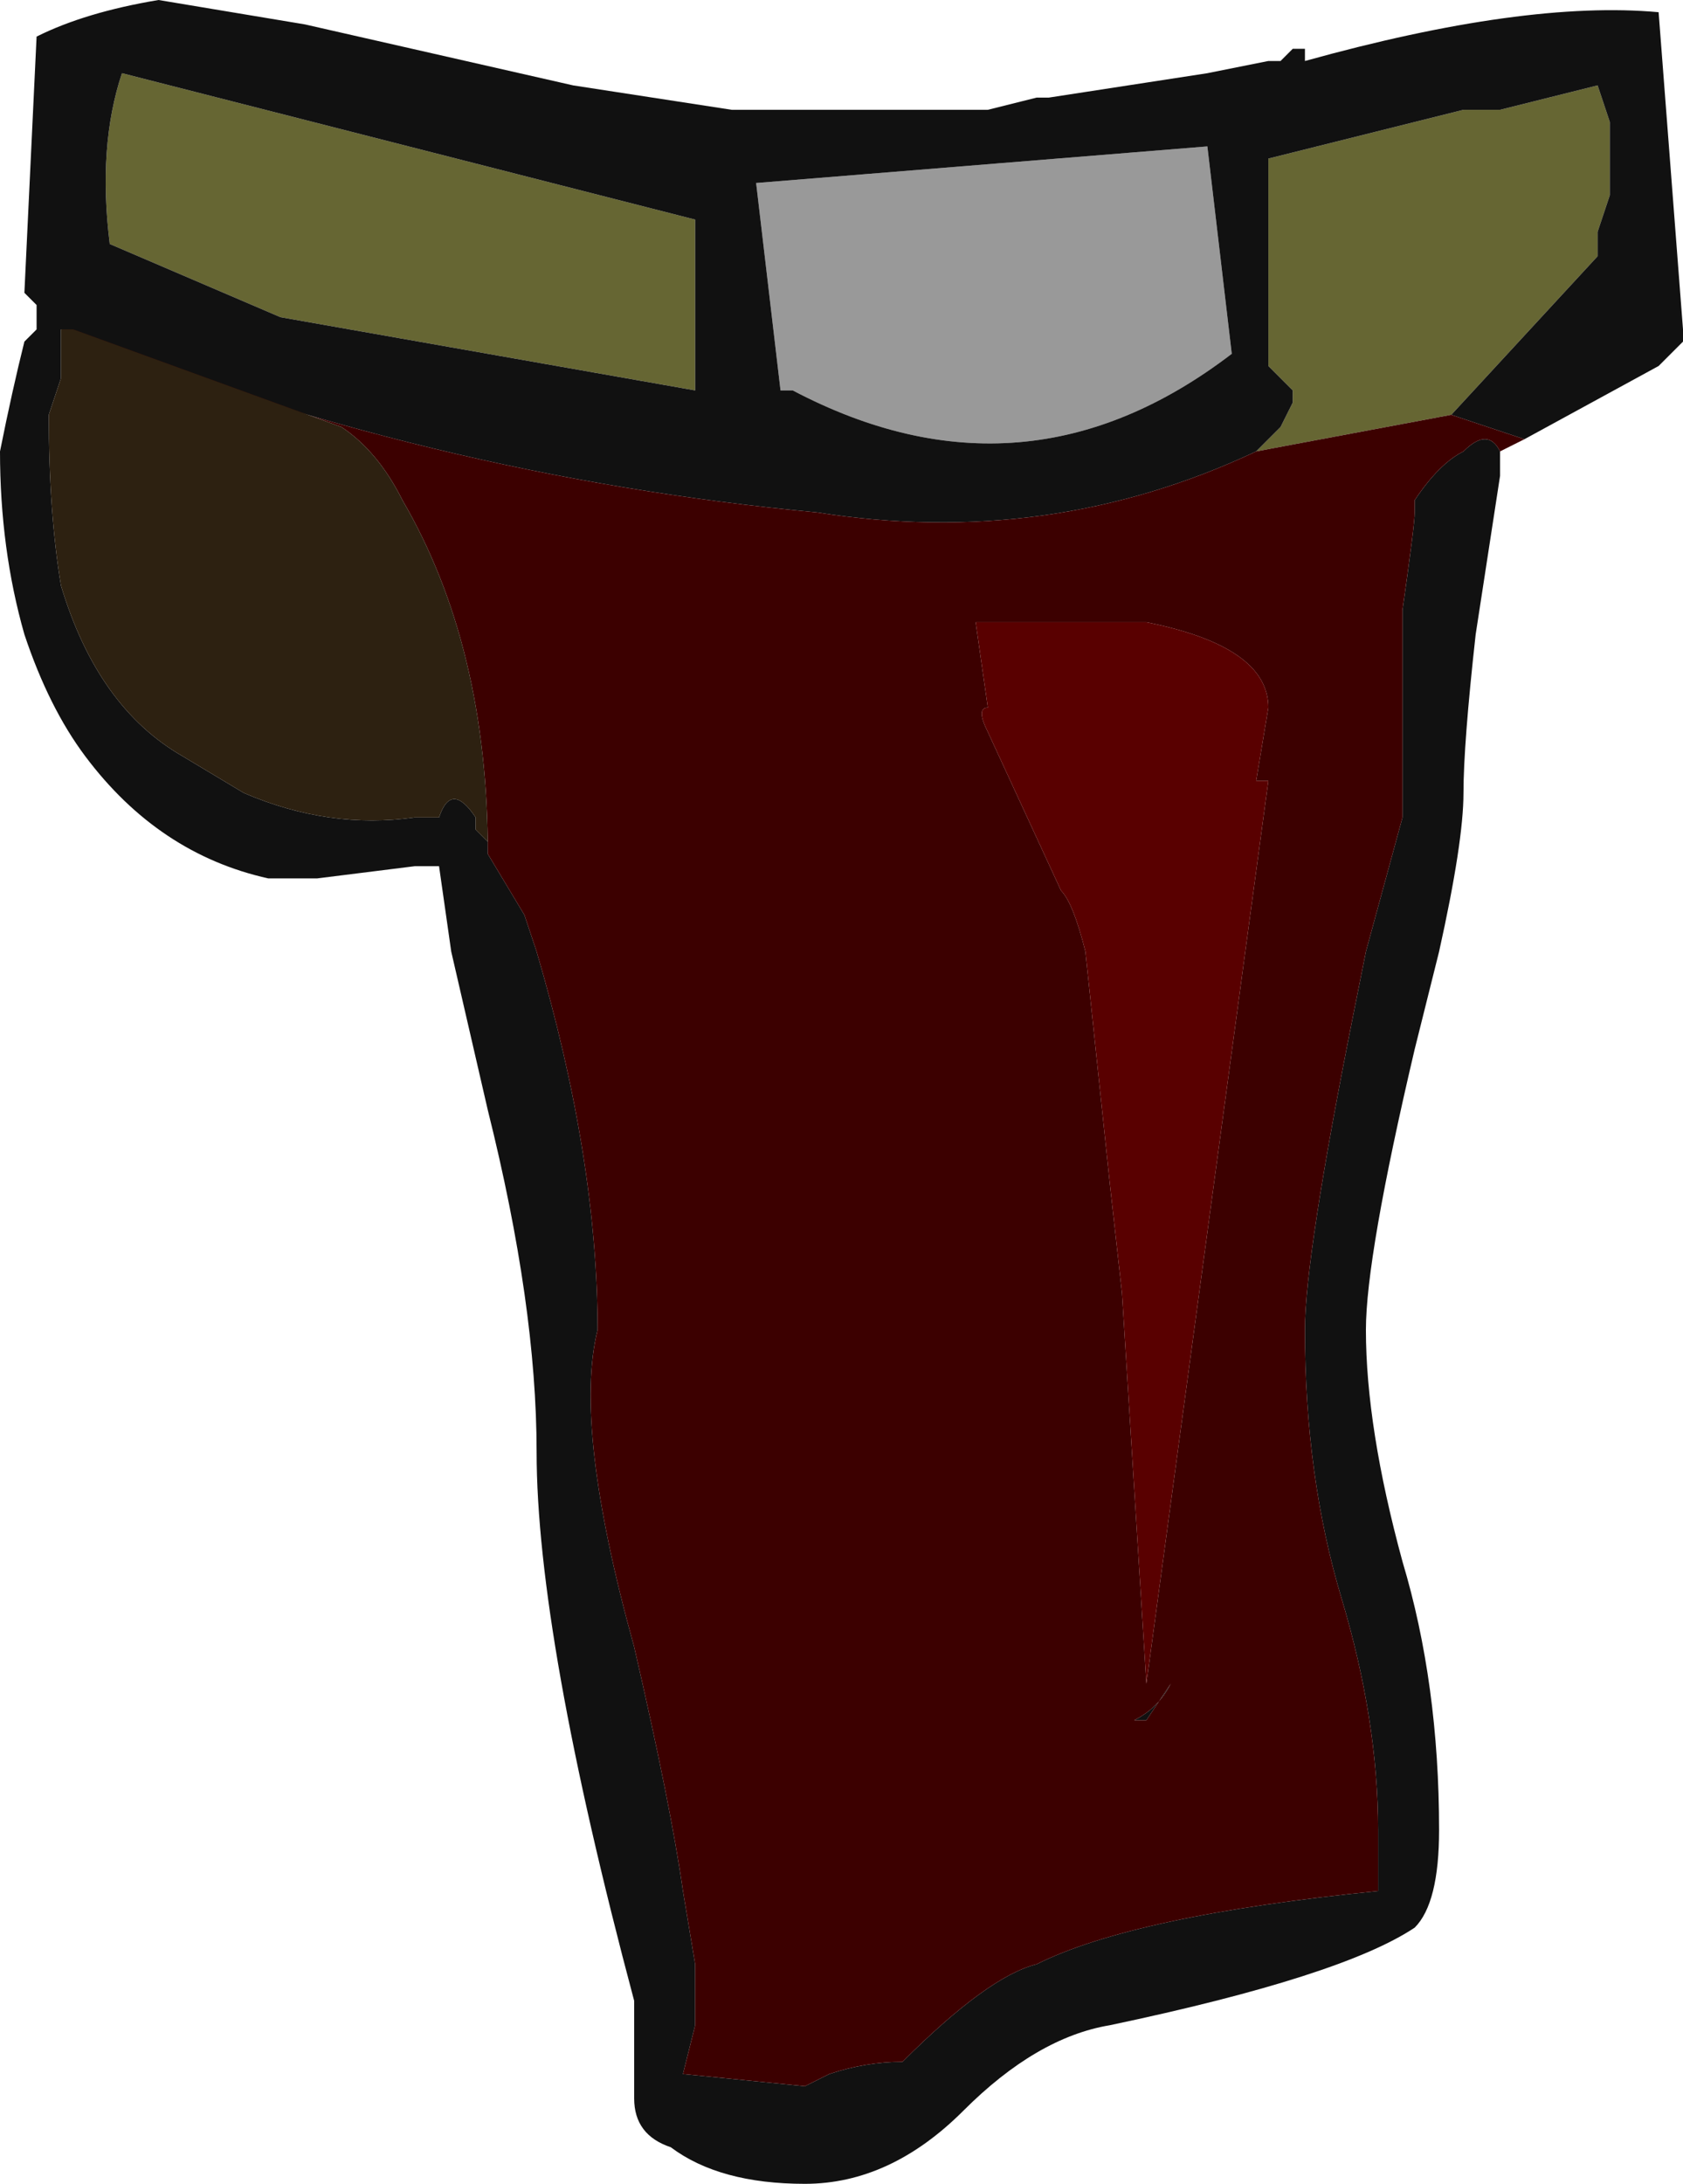 <?xml version="1.0" encoding="UTF-8" standalone="no"?>
<svg xmlns:ffdec="https://www.free-decompiler.com/flash" xmlns:xlink="http://www.w3.org/1999/xlink" ffdec:objectType="frame" height="62.65px" width="48.3px" xmlns="http://www.w3.org/2000/svg">
  <g transform="matrix(1.0, 0.0, 0.0, 1.0, 24.15, 12.95)">
    <use ffdec:characterId="1920" height="8.95" transform="matrix(7.0, 0.0, 0.0, 7.0, -24.15, -12.95)" width="6.9" xlink:href="#shape0"/>
  </g>
  <defs>
    <g id="shape0" transform="matrix(1.0, 0.0, 0.0, 1.0, 3.45, 1.85)">
      <path d="M1.6 -0.4 Q0.75 0.25 -0.2 -0.25 L-0.25 -0.25 -0.35 -1.1 1.5 -1.25 1.6 -0.4" fill="#999999" fill-rule="evenodd" stroke="none"/>
      <path d="M1.7 0.0 L1.8 -0.1 1.85 -0.2 1.85 -0.25 1.75 -0.35 1.75 -1.2 2.55 -1.4 2.7 -1.4 3.1 -1.5 3.15 -1.35 3.15 -1.05 3.1 -0.9 3.1 -0.8 2.5 -0.15 1.7 0.0 M-3.0 -0.85 Q-3.05 -1.25 -2.95 -1.55 L-0.6 -0.95 -0.6 -0.25 -2.3 -0.55 -3.0 -0.85" fill="#666633" fill-rule="evenodd" stroke="none"/>
      <path d="M2.7 0.0 L2.7 0.1 2.6 0.75 Q2.55 1.2 2.55 1.4 2.55 1.6 2.45 2.05 L2.35 2.45 Q2.15 3.3 2.15 3.6 2.15 4.0 2.3 4.55 2.45 5.05 2.45 5.65 2.45 5.95 2.35 6.05 2.05 6.25 1.1 6.45 0.8 6.5 0.5 6.8 0.2 7.1 -0.15 7.1 -0.5 7.1 -0.7 6.95 -0.85 6.9 -0.85 6.75 L-0.85 6.35 Q-1.25 4.85 -1.25 4.1 -1.25 3.5 -1.45 2.7 L-1.6 2.05 -1.65 1.7 -1.75 1.7 -2.15 1.75 -2.35 1.75 Q-2.8 1.65 -3.1 1.25 -3.25 1.05 -3.35 0.75 -3.45 0.4 -3.45 0.0 -3.4 -0.25 -3.35 -0.45 L-3.3 -0.5 -3.3 -0.6 -3.35 -0.65 -3.3 -1.7 Q-3.1 -1.8 -2.8 -1.85 L-2.2 -1.75 -1.1 -1.5 -0.45 -1.4 0.6 -1.4 0.8 -1.45 0.85 -1.45 1.5 -1.55 1.75 -1.6 1.8 -1.6 1.85 -1.65 1.9 -1.65 1.9 -1.6 Q2.8 -1.85 3.35 -1.8 L3.45 -0.5 3.45 -0.45 3.35 -0.35 2.8 -0.05 2.5 -0.15 3.1 -0.8 3.1 -0.9 3.15 -1.05 3.15 -1.35 3.1 -1.5 2.7 -1.4 2.55 -1.4 1.75 -1.2 1.75 -0.35 1.85 -0.25 1.85 -0.2 1.8 -0.1 1.7 0.0 Q0.85 0.4 -0.1 0.25 -1.7 0.1 -3.2 -0.5 L-3.2 -0.45 -3.2 -0.3 -3.25 -0.15 Q-3.25 0.25 -3.2 0.55 -3.05 1.05 -2.7 1.25 L-2.45 1.4 Q-2.1 1.55 -1.75 1.5 L-1.65 1.5 Q-1.6 1.35 -1.5 1.5 L-1.5 1.55 -1.45 1.6 -1.45 1.65 -1.3 1.9 -1.25 2.05 Q-1.0 2.9 -1.0 3.6 -1.1 4.0 -0.85 4.9 -0.7 5.55 -0.65 5.9 L-0.6 6.2 -0.6 6.45 -0.65 6.65 -0.15 6.7 -0.05 6.65 Q0.1 6.6 0.25 6.6 0.6 6.25 0.8 6.2 1.2 6.0 2.2 5.9 L2.2 5.65 Q2.2 5.2 2.05 4.7 1.9 4.2 1.9 3.6 1.9 3.3 2.1 2.3 L2.15 2.05 2.3 1.5 2.3 0.65 Q2.35 0.3 2.35 0.25 L2.35 0.2 Q2.45 0.05 2.55 0.0 2.65 -0.1 2.7 0.0 M1.6 -0.4 L1.5 -1.25 -0.35 -1.1 -0.25 -0.25 -0.2 -0.25 Q0.75 0.25 1.6 -0.4 M1.2 5.2 Q1.3 5.15 1.35 5.05 L1.25 5.2 1.2 5.2 M1.1 5.2 L1.1 5.2 M-3.0 -0.85 L-2.3 -0.55 -0.6 -0.25 -0.6 -0.95 -2.95 -1.55 Q-3.05 -1.25 -3.0 -0.85" fill="#111111" fill-rule="evenodd" stroke="none"/>
      <path d="M2.7 0.0 Q2.65 -0.1 2.55 0.0 2.45 0.05 2.35 0.2 L2.35 0.25 Q2.35 0.3 2.3 0.65 L2.3 1.5 2.15 2.05 2.1 2.3 Q1.9 3.3 1.9 3.6 1.9 4.2 2.05 4.7 2.2 5.2 2.2 5.65 L2.2 5.9 Q1.2 6.0 0.8 6.2 0.6 6.25 0.25 6.6 0.1 6.6 -0.05 6.65 L-0.15 6.7 -0.65 6.65 -0.6 6.45 -0.6 6.2 -0.65 5.9 Q-0.7 5.55 -0.85 4.9 -1.1 4.0 -1.0 3.6 -1.0 2.9 -1.25 2.05 L-1.3 1.9 -1.45 1.65 Q-1.45 0.8 -1.8 0.2 -1.9 0.0 -2.05 -0.1 -2.6 -0.3 -3.15 -0.5 L-3.2 -0.5 -3.2 -0.45 -3.2 -0.5 Q-1.7 0.1 -0.1 0.25 0.85 0.4 1.7 0.0 L2.5 -0.15 2.8 -0.05 2.7 0.0 M1.7 1.35 L1.75 1.05 Q1.75 0.8 1.25 0.7 L0.55 0.7 0.6 1.05 Q0.55 1.05 0.6 1.15 L0.9 1.8 Q0.95 1.85 1.0 2.05 L1.1 3.0 1.15 3.45 1.25 5.05 1.75 1.35 1.7 1.35 M1.2 5.2 L1.25 5.2 1.35 5.05 Q1.3 5.15 1.2 5.2 M1.1 5.2 L1.1 5.2" fill="#3c0000" fill-rule="evenodd" stroke="none"/>
      <path d="M1.7 1.35 L1.75 1.35 1.25 5.05 1.15 3.45 1.1 3.0 1.0 2.05 Q0.95 1.85 0.9 1.8 L0.6 1.15 Q0.55 1.05 0.6 1.05 L0.55 0.7 1.25 0.7 Q1.75 0.8 1.75 1.05 L1.7 1.35" fill="#590000" fill-rule="evenodd" stroke="none"/>
      <path d="M-1.45 1.65 L-1.45 1.6 -1.5 1.55 -1.5 1.5 Q-1.6 1.35 -1.65 1.5 L-1.75 1.5 Q-2.1 1.55 -2.45 1.4 L-2.7 1.25 Q-3.05 1.05 -3.2 0.55 -3.25 0.25 -3.25 -0.15 L-3.2 -0.3 -3.2 -0.45 -3.2 -0.5 -3.15 -0.5 Q-2.6 -0.3 -2.05 -0.1 -1.9 0.0 -1.8 0.2 -1.45 0.8 -1.45 1.65" fill="#2d2111" fill-rule="evenodd" stroke="none"/>
    </g>
  </defs>
</svg>
